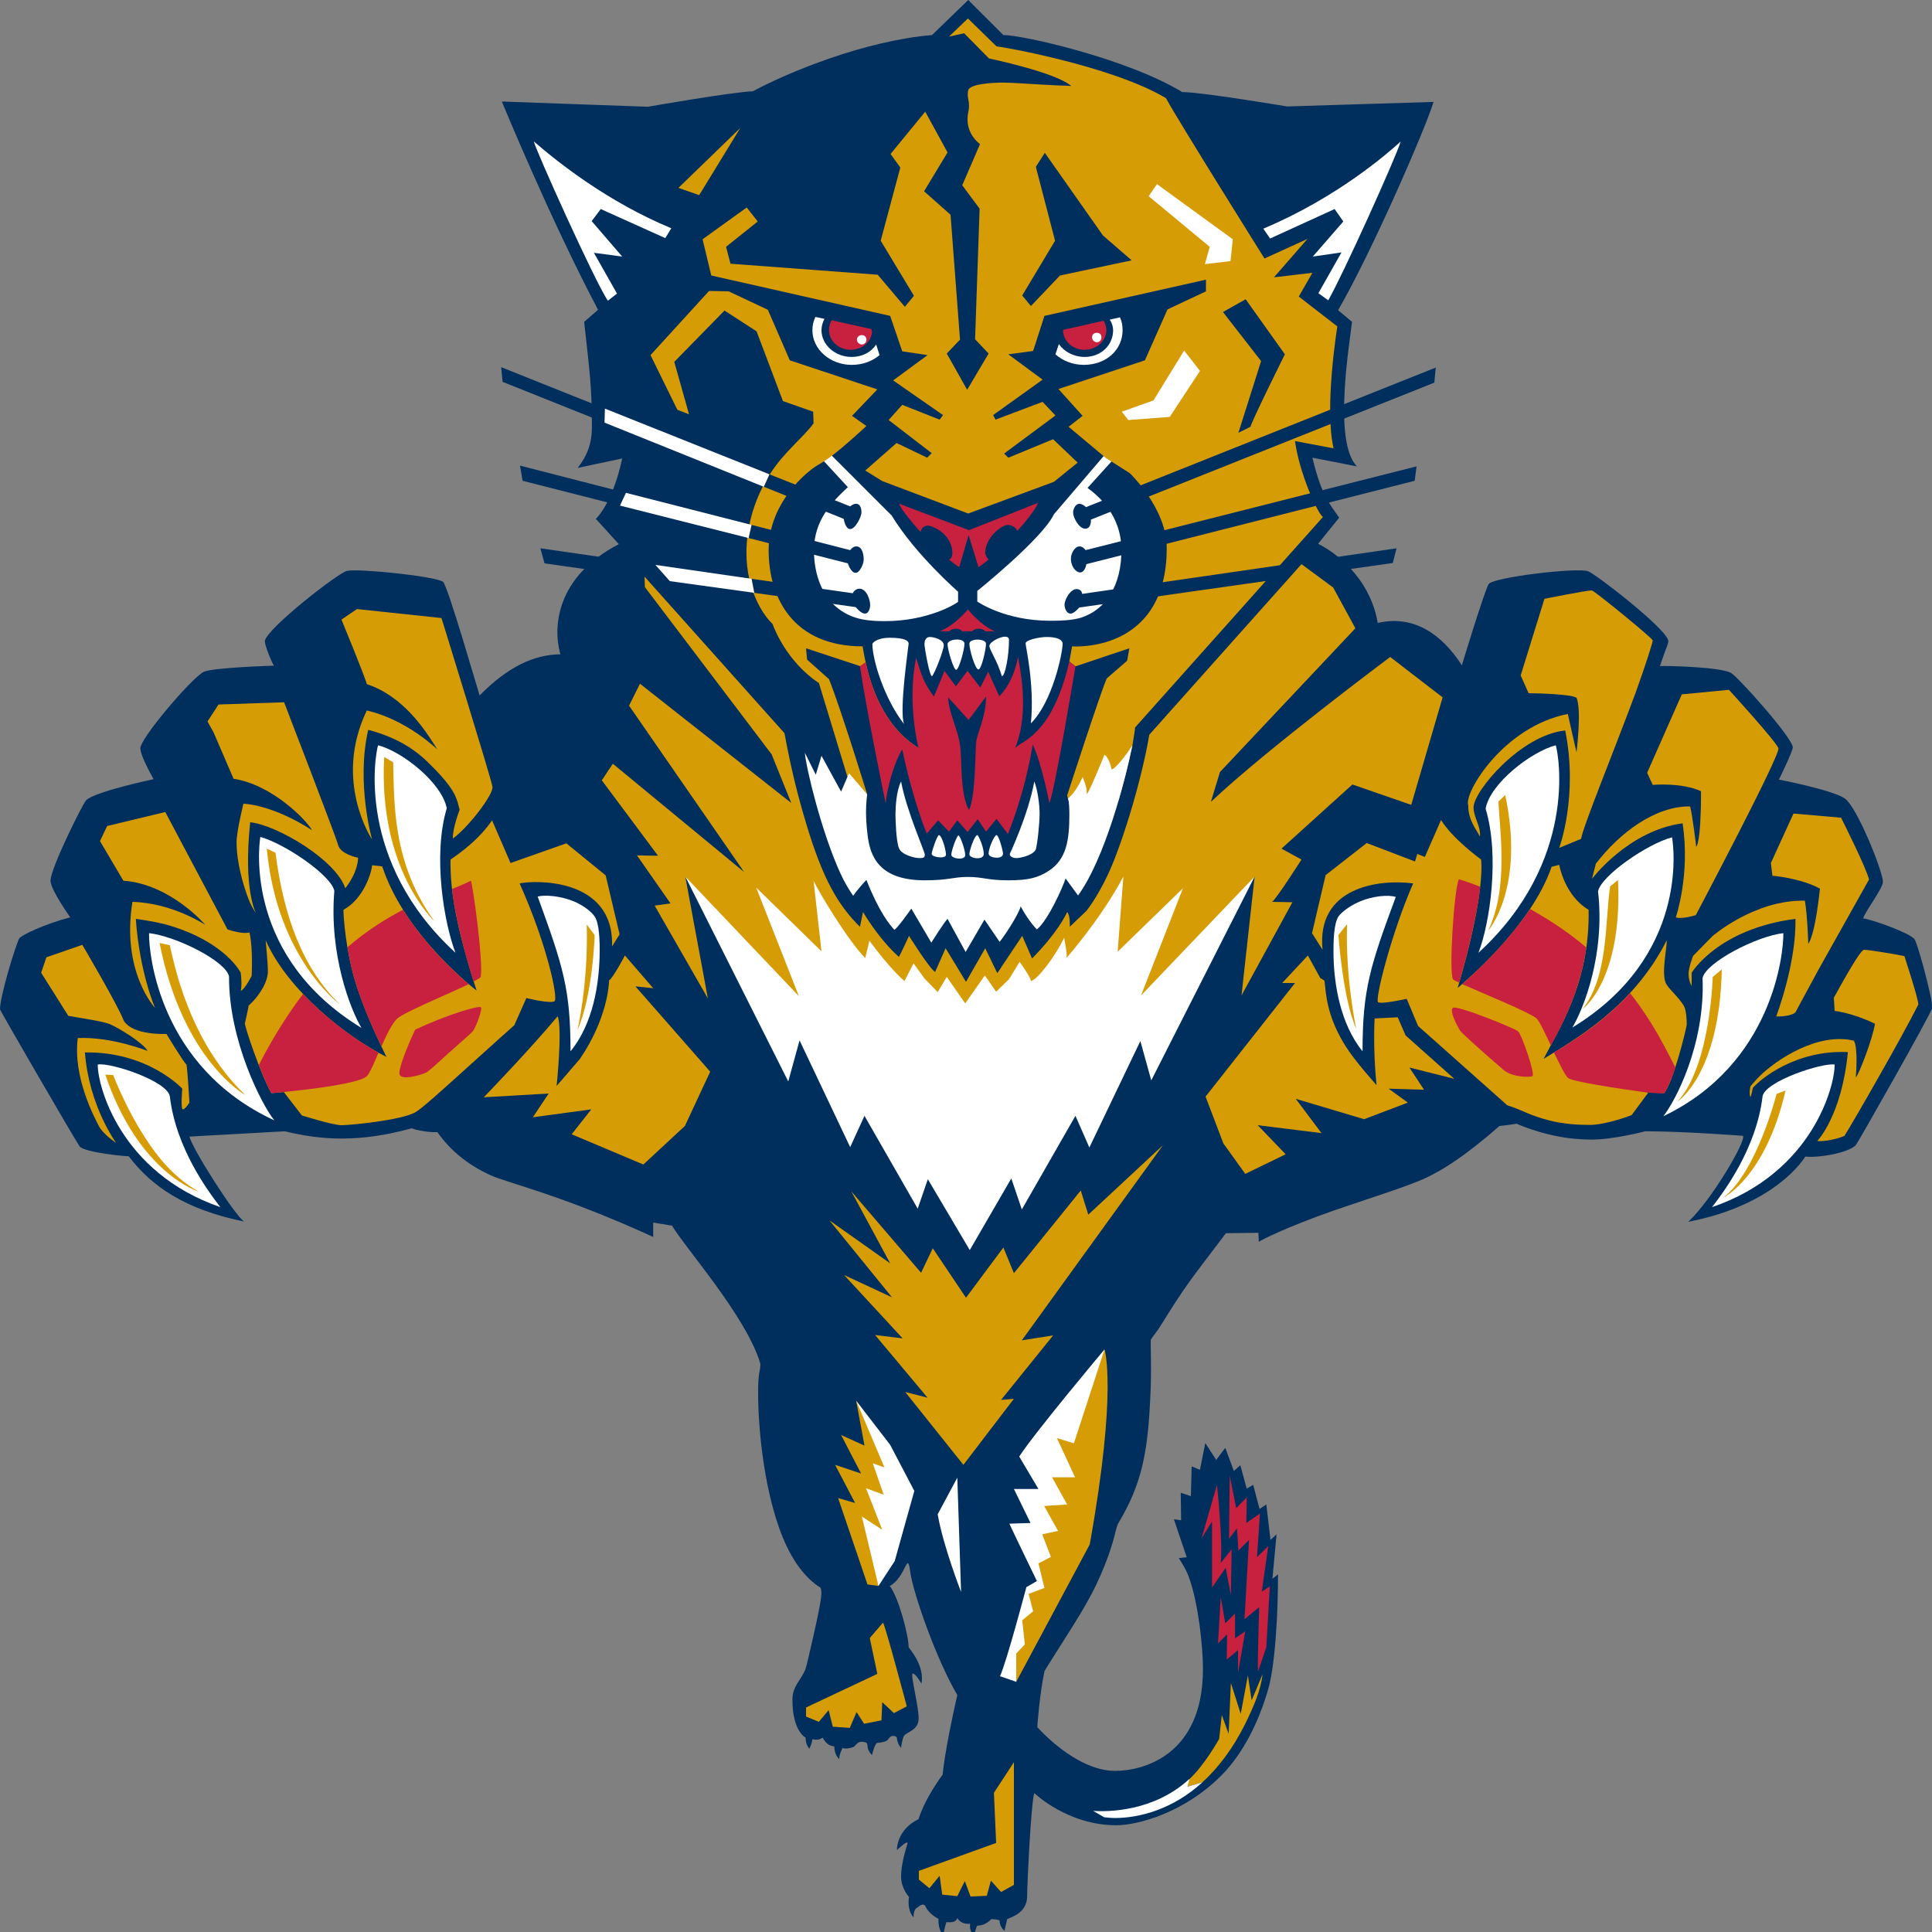 <?xml version="1.0" encoding="UTF-8"?>
<svg xmlns="http://www.w3.org/2000/svg" xmlns:xlink="http://www.w3.org/1999/xlink" width="20pt" height="20pt" viewBox="0 0 20 20" version="1.1">
<rect x="0" y="0" width="20" height="20" fill="#808080" stroke="none"/>
<g id="surface1">
<path style=" stroke:none;fill-rule:nonzero;fill:rgb(0%,18.431%,36.471%);fill-opacity:1;" d="M 5.195 1.051 L 6.707 1.105 C 6.707 1.105 7.574 0.953 7.793 0.945 C 8.172 0.742 8.953 0.422 9.648 0.363 L 10.023 0 L 10.387 0.363 C 10.566 0.359 11.66 0.602 12.238 0.953 C 12.438 0.953 13.324 1.102 13.324 1.102 L 14.84 1.055 C 14.758 1.328 14.199 2.613 13.852 3.211 L 13.996 3.332 C 13.977 3.523 13.793 4.57 14.047 4.828 L 13.586 4.738 C 13.68 5.133 13.77 5.223 13.863 5.359 L 13.645 5.629 C 13.922 5.77 14.199 6.062 14.262 6.449 C 14.629 6.363 14.922 6.559 15.133 6.887 C 15.133 6.887 15.367 6.117 15.41 6.047 C 15.449 5.977 16.328 5.871 16.441 5.914 C 16.523 5.945 17.27 6.523 17.27 6.637 C 17.27 6.664 17.25 6.707 17.234 6.75 C 17.207 6.824 17.184 6.895 17.184 6.895 C 17.285 6.891 17.805 6.906 17.918 6.965 C 17.977 6.992 18.559 7.637 18.559 7.738 C 18.559 7.773 18.422 8.062 18.414 8.07 C 18.414 8.07 18.965 8.176 19.098 8.266 C 19.227 8.359 19.492 9.023 19.492 9.129 C 19.492 9.199 19.289 9.461 19.289 9.508 C 19.355 9.512 19.75 9.648 19.816 9.719 C 19.844 9.746 19.953 10.148 19.992 10.344 C 20 10.387 20 10.422 20 10.438 C 20 10.477 19.227 11.84 19.211 11.855 C 19.133 11.934 18.832 11.988 18.688 11.973 C 18.688 11.973 18.402 12.469 17.477 12.648 C 17.723 12.418 18.082 11.801 18.043 11.758 C 18.043 11.758 17.441 11.711 17.031 11.711 C 17.031 11.711 16.707 11.797 16.473 11.797 C 16.238 11.797 15.98 11.75 15.699 11.633 C 15.695 11.633 15.609 11.648 15.523 11.656 C 15.152 11.98 14.93 12.113 14.766 12.191 C 14.578 12.281 14.133 12.418 13.797 12.535 C 13.309 12.707 13.066 12.832 13.031 12.855 L 13.027 12.762 L 12.691 12.766 C 12.285 13.301 12.281 13.297 12.008 13.734 C 11.977 13.785 11.938 13.828 11.914 13.867 C 11.906 13.902 11.926 14.164 11.906 14.504 C 11.879 15.047 11.816 15.371 11.574 15.773 C 11.555 15.809 11.543 15.895 11.504 16.012 C 11.469 16.129 11.41 16.277 11.34 16.422 C 11.242 16.621 11.121 16.809 11.02 16.969 C 10.914 17.137 10.828 17.27 10.812 17.301 C 10.758 17.562 10.738 17.879 10.738 17.879 C 10.738 17.879 11.133 18.332 11.543 18.332 C 11.824 18.332 12.453 18.18 12.453 17.277 C 12.453 17.035 12.402 16.598 12.316 16.352 C 12.289 16.266 12.246 16.199 12.203 16.129 L 12.285 16.121 L 12.152 15.727 L 12.227 15.738 L 12.223 15.453 L 12.328 15.488 L 12.336 15.18 L 12.422 15.215 L 12.477 14.938 L 12.59 15.113 L 12.684 14.988 L 12.773 15.227 L 12.84 15.168 L 12.906 15.41 L 12.973 15.371 L 13.039 15.621 L 13.109 15.574 L 13.152 15.941 L 13.215 15.883 L 13.172 16.344 L 13.23 16.297 C 13.23 16.684 13.203 17.254 13.121 17.512 C 13.02 17.848 12.863 18.156 12.648 18.375 C 12.262 18.766 11.777 18.895 11.555 18.895 C 11.051 18.895 10.707 18.562 10.707 18.562 C 10.676 18.637 10.633 19.488 10.633 19.629 C 10.633 19.801 10.473 19.844 10.426 19.867 L 10.398 19.988 C 10.398 19.988 10.348 19.949 10.348 19.883 C 10.336 19.867 10.262 19.867 10.262 19.867 C 10.227 19.902 10.18 19.934 10.117 19.934 C 10.098 19.961 10.086 20.039 10.086 20.039 C 10.086 20.039 10.031 20 10.043 19.914 C 10.016 19.918 9.945 19.918 9.91 19.855 C 9.891 19.91 9.832 19.898 9.797 19.898 C 9.781 19.941 9.766 20.027 9.766 20.027 C 9.766 20.027 9.711 19.996 9.715 19.863 C 9.684 19.852 9.605 19.793 9.582 19.738 C 9.57 19.707 9.535 19.711 9.504 19.742 C 9.496 19.75 9.457 19.75 9.457 19.848 C 9.41 19.801 9.398 19.711 9.41 19.637 C 9.41 19.637 9.328 19.551 9.328 19.426 C 9.328 19.301 9.371 19.164 9.395 19.082 C 9.398 19.043 9.285 19.152 9.285 19.152 C 9.285 19.152 9.277 18.945 9.508 18.832 C 9.559 18.672 9.664 18.5 9.758 18.371 C 9.781 18.133 9.871 17.715 9.91 17.547 C 9.695 17.184 9.449 16.484 9.422 16.266 C 9.391 16.043 9.379 16.328 9.211 16.418 C 9.301 16.535 9.406 16.926 9.406 17.051 C 9.418 17.074 9.574 17.242 9.539 17.43 C 9.539 17.43 9.48 17.324 9.449 17.324 C 9.418 17.324 9.523 17.703 9.508 17.812 C 9.492 17.918 9.383 17.93 9.359 17.969 C 9.336 18.008 9.328 18.094 9.328 18.094 C 9.328 18.094 9.293 18.062 9.285 17.996 C 9.285 17.973 9.25 17.965 9.23 17.973 C 9.203 17.98 9.203 18.008 9.172 18.023 C 9.137 18.039 9.078 18.043 9.078 18.043 C 9.051 18.062 9.027 18.168 9.027 18.168 C 8.938 18.082 9.027 18.031 8.914 18.031 C 8.871 18.031 8.852 18.082 8.832 18.086 C 8.812 18.094 8.746 18.109 8.723 18.094 C 8.684 18.168 8.688 18.211 8.688 18.211 C 8.633 18.16 8.637 18.078 8.637 18.078 C 8.637 18.078 8.598 18.078 8.566 18.051 C 8.535 18.027 8.516 17.988 8.516 17.988 C 8.516 17.988 8.488 18.008 8.465 18.008 C 8.441 18.012 8.41 18.004 8.41 18.004 C 8.406 18.047 8.379 18.102 8.379 18.102 C 8.336 18.059 8.34 17.988 8.34 17.988 C 8.34 17.988 8.203 17.926 8.203 17.594 C 8.203 17.457 8.289 17.395 8.336 17.285 C 8.355 17.23 8.383 17.094 8.426 16.91 C 8.512 16.527 8.512 16.473 8.492 16.434 C 8.492 16.434 8.336 16.352 8.195 16.105 C 7.938 15.656 7.848 14.879 7.848 14.418 C 7.848 14.184 7.871 14.211 7.871 14.117 C 7.73 13.633 7.086 12.91 6.957 12.688 C 6.91 12.68 6.762 12.656 6.762 12.656 L 6.762 12.805 C 5.797 12.363 5.262 12.25 5.074 12.164 C 4.836 12.055 4.66 11.906 4.527 11.719 C 4.477 11.727 4.309 11.703 4.262 11.68 C 3.711 11.832 3.32 11.801 2.949 11.711 L 1.961 11.766 C 1.992 11.895 2.43 12.582 2.527 12.645 C 1.91 12.52 1.566 12.277 1.332 11.969 C 1.309 11.973 0.871 11.93 0.824 11.867 C 0.77 11.789 0 10.461 0 10.449 C 0 10.309 0.164 9.777 0.199 9.715 C 0.219 9.68 0.473 9.562 0.727 9.496 C 0.727 9.496 0.523 9.211 0.523 9.117 C 0.523 8.988 0.859 8.316 0.891 8.285 C 0.977 8.195 1.59 8.066 1.59 8.066 C 1.59 8.066 1.453 7.828 1.453 7.746 C 1.453 7.641 1.977 7.027 2.105 6.957 C 2.188 6.91 2.836 6.891 2.836 6.891 C 2.816 6.867 2.734 6.664 2.742 6.633 C 2.77 6.5 3.496 5.934 3.59 5.91 C 3.711 5.883 4.508 5.965 4.586 6.023 C 4.633 6.055 4.945 7.141 4.965 7.199 C 5.258 6.902 5.527 6.777 5.801 6.773 C 5.723 6.5 5.75 5.973 6.406 5.633 L 6.168 5.371 C 6.168 5.371 6.34 5.219 6.441 4.746 L 5.98 4.844 C 6.16 4.613 6.125 4.441 6.125 4.234 C 6.121 3.941 6.082 3.656 6.047 3.332 L 6.191 3.207 C 5.699 2.277 5.195 1.051 5.195 1.051 "/>
<path style=" stroke:none;fill-rule:nonzero;fill:rgb(100%,100%,100%);fill-opacity:1;" d="M 9.23 5.336 L 8.562 4.668 L 8.492 4.734 L 8.777 5.043 C 8.605 5.203 8.426 5.391 8.426 5.699 C 8.426 5.902 8.488 6.246 8.816 6.379 C 8.91 6.418 9.023 6.43 9.16 6.43 C 9.602 6.43 9.891 6.254 9.918 6.23 L 9.918 6.125 C 9.918 6.125 9.477 5.742 9.23 5.336 "/>
<path style=" stroke:none;fill-rule:nonzero;fill:rgb(100%,100%,100%);fill-opacity:1;" d="M 11.258 5.051 L 11.555 4.723 L 11.484 4.652 L 10.91 5.324 C 10.789 5.578 10.117 6.117 10.117 6.117 L 10.117 6.227 C 10.117 6.227 10.398 6.426 10.871 6.426 C 10.988 6.426 11.094 6.422 11.188 6.395 C 11.457 6.309 11.609 6.051 11.609 5.695 C 11.609 5.324 11.359 5.125 11.258 5.051 "/>
<path style=" stroke:none;fill-rule:nonzero;fill:rgb(83.922%,61.176%,1.961%);fill-opacity:1;" d="M 12.945 4.418 L 12.82 4.48 L 13.055 3.738 L 12.66 3.23 L 12.895 3.098 L 13.301 3.668 C 13.301 3.668 12.957 4.359 12.945 4.418 M 10.973 2.852 L 10.672 3.168 L 10.582 3.059 L 10.922 2.492 L 10.723 1.727 L 10.816 1.582 L 11.418 2.438 L 11.715 2.695 Z M 13.844 3.379 L 13.445 3.07 L 13.586 2.824 L 13.188 2.871 L 13.535 2.473 L 13.09 2.676 C 13.09 2.676 12.184 1.23 12.07 1.016 C 11.508 0.68 10.352 0.48 10.316 0.48 L 10.02 0.191 L 9.824 0.379 L 9.98 0.344 L 10.238 0.605 C 10.238 0.605 10.934 0.75 11.09 0.891 C 11.066 0.887 11.004 0.887 10.922 0.883 C 10.742 0.875 10.48 0.855 10.391 0.855 C 10.258 0.855 10.039 0.871 10.023 0.934 C 10.008 0.996 10.031 1.031 10.031 1.094 C 10.031 1.16 10.016 1.156 10.016 1.238 C 10.016 1.348 10.074 1.438 10.145 1.492 L 9.961 1.918 L 10.141 2.16 L 10.094 3.512 L 10.234 3.66 L 10.012 4.035 L 9.801 3.66 L 9.938 3.516 L 9.84 2.223 L 9.566 1.98 L 9.809 1.578 L 9.578 1.156 L 9.219 1.594 L 9.32 1.734 L 9.117 2.492 L 9.461 3.062 L 9.367 3.176 L 9.086 2.844 L 7.562 2.73 L 7.516 2.555 L 7.844 2.293 L 7.73 2.148 L 7.273 2.477 L 7.363 2.852 L 9.215 3.27 L 9.34 3.637 L 9.602 3.676 L 9.246 3.938 L 9.762 4.297 L 9.727 4.344 L 9.34 4.191 L 9.199 4.348 L 9.645 4.691 L 9.598 4.738 L 9.281 4.586 L 8.957 4.871 L 9.133 4.98 L 10.023 5.316 L 10.91 4.988 L 11.156 4.789 L 10.902 4.547 L 10.438 4.738 L 10.395 4.695 L 10.926 4.301 L 10.793 4.16 L 10.305 4.344 L 10.281 4.297 L 10.793 3.93 L 10.438 3.668 L 10.695 3.633 L 10.812 3.27 L 12.484 2.895 L 12.484 3.016 L 12.086 3.203 L 11.852 3.73 L 10.957 4.027 L 11.207 4.305 L 11.062 4.418 L 11.449 4.742 L 11.695 4.898 C 11.695 4.898 12.078 5.262 12.078 5.672 C 12.078 6.77 11.098 6.691 11.098 6.691 L 11.07 6.848 L 11.133 6.898 L 11.691 6.711 L 11.668 6.84 L 11.457 7.023 C 11.391 7.172 11.047 8.234 11.047 8.234 L 11.055 8.266 L 11.578 8.289 C 11.645 8.066 11.691 7.855 11.723 7.715 C 11.738 7.621 11.75 7.555 11.75 7.531 L 13.695 5.352 C 13.637 5.312 13.449 4.891 13.406 4.566 L 13.805 4.641 C 13.707 4.219 13.844 3.379 13.844 3.379 "/>
<path style=" stroke:none;fill-rule:nonzero;fill:rgb(83.922%,61.176%,1.961%);fill-opacity:1;" d="M 7.133 4.289 L 7.012 4.242 L 6.734 3.676 L 7.34 3.012 L 7.543 3.016 L 7.949 3.207 L 8.176 3.73 L 9.082 4.031 L 8.82 4.305 L 8.969 4.41 C 8.871 4.5 8.738 4.621 8.621 4.711 C 8.52 4.789 8.484 4.801 8.438 4.832 C 8.273 4.945 7.957 5.258 7.957 5.695 C 7.957 6.199 8.219 6.691 8.93 6.691 C 8.934 6.707 8.941 6.77 8.961 6.855 C 9.012 7.094 9.145 7.52 9.508 7.742 C 9.195 7.734 8.902 6.895 8.902 6.895 L 8.344 6.711 L 8.355 6.828 L 8.582 7.031 C 8.707 7.344 8.977 8.223 8.977 8.223 L 8.773 8.043 L 8.477 7.07 C 8.477 7.07 8.16 6.883 7.996 6.457 C 7.898 6.367 7.727 6.105 7.727 5.723 C 7.727 5.426 7.824 5.133 7.977 4.898 C 8.117 4.68 8.309 4.535 8.422 4.383 L 8.418 4.262 L 8.105 4.152 L 7.832 3.43 L 7.5 3.215 L 6.98 3.746 Z M 7.133 4.289 "/>
<path style=" stroke:none;fill-rule:nonzero;fill:rgb(83.922%,61.176%,1.961%);fill-opacity:1;" d="M 7.023 1.945 L 7.238 2.02 L 7.664 1.324 Z M 7.023 1.945 "/>
<path style=" stroke:none;fill-rule:nonzero;fill:rgb(100%,100%,100%);fill-opacity:1;" d="M 11.723 7.715 C 11.648 8.082 11.438 8.887 11.16 9.27 L 11.031 9.094 C 11 9.188 10.852 9.523 10.734 9.621 C 10.734 9.621 10.652 9.543 10.566 9.383 C 10.543 9.469 10.402 9.684 10.348 9.75 L 10.191 9.52 L 9.996 9.855 L 9.809 9.512 C 9.773 9.547 9.641 9.758 9.641 9.758 L 9.434 9.406 C 9.434 9.406 9.289 9.613 9.258 9.625 C 9.211 9.574 9.102 9.445 8.969 9.109 C 8.879 9.203 8.832 9.273 8.832 9.273 C 8.789 9.211 8.742 9.133 8.699 9.039 C 8.504 8.613 8.344 7.949 8.332 7.793 L 8.445 8.02 L 8.504 7.824 L 8.707 8.195 L 8.789 8.004 L 8.977 8.223 C 8.977 8.223 8.965 8.309 8.965 8.406 C 8.965 8.461 8.969 8.547 8.98 8.633 C 9.004 8.867 9.102 9.113 9.574 9.113 C 9.824 9.113 9.863 9.078 10.02 9.078 C 10.176 9.078 10.223 9.113 10.438 9.113 C 10.648 9.113 10.746 9.086 10.855 9.016 C 11.043 8.895 11.07 8.691 11.07 8.43 C 11.07 8.293 11.055 8.266 11.055 8.266 C 11.148 8.191 11.207 8.043 11.207 8.043 C 11.207 8.043 11.258 8.152 11.25 8.223 C 11.277 8.199 11.434 7.812 11.434 7.812 C 11.484 7.848 11.508 7.965 11.508 7.965 C 11.539 7.965 11.645 7.836 11.723 7.715 "/>
<path style=" stroke:none;fill-rule:nonzero;fill:rgb(100%,100%,100%);fill-opacity:1;" d="M 11.68 4.348 L 12.109 4.316 L 12.422 3.84 L 12.258 3.629 L 11.941 4.145 L 11.613 4.262 Z M 11.68 4.348 "/>
<path style=" stroke:none;fill-rule:nonzero;fill:rgb(100%,100%,100%);fill-opacity:1;" d="M 11.891 2.031 L 11.977 1.906 L 12.762 2.477 L 12.738 2.703 L 12.473 2.734 L 12.523 2.555 Z M 11.891 2.031 "/>
<path style=" stroke:none;fill-rule:nonzero;fill:rgb(100%,100%,100%);fill-opacity:1;" d="M 6.293 3.113 L 6.387 3.039 L 6.148 2.617 L 6.441 2.656 L 6.125 2.289 L 6.219 2.164 L 6.887 2.465 L 6.949 2.363 C 6.293 2.09 5.785 1.688 5.527 1.465 C 5.527 1.512 6.16 2.922 6.293 3.113 "/>
<path style=" stroke:none;fill-rule:nonzero;fill:rgb(100%,100%,100%);fill-opacity:1;" d="M 13.078 2.367 L 13.148 2.469 L 13.816 2.164 L 13.906 2.293 L 13.59 2.656 L 13.887 2.613 L 13.648 3.035 L 13.75 3.109 C 13.906 2.836 14.449 1.633 14.5 1.465 C 14.367 1.586 13.84 2.047 13.078 2.367 "/>
<path style=" stroke:none;fill-rule:nonzero;fill:rgb(100%,100%,100%);fill-opacity:1;" d="M 9.031 6.668 C 9.031 6.652 9.086 6.602 9.207 6.602 C 9.387 6.602 9.406 6.641 9.406 6.664 C 9.406 6.688 9.305 7.359 9.359 7.496 C 9.152 7.23 9.031 6.828 9.031 6.668 "/>
<path style=" stroke:none;fill-rule:nonzero;fill:rgb(100%,100%,100%);fill-opacity:1;" d="M 10.672 7.488 C 10.895 7.266 11 6.762 11 6.664 C 11 6.617 10.93 6.594 10.836 6.594 C 10.758 6.594 10.617 6.625 10.617 6.66 C 10.617 6.695 10.711 7.086 10.672 7.488 "/>
<path style=" stroke:none;fill-rule:nonzero;fill:rgb(100%,100%,100%);fill-opacity:1;" d="M 10.371 7 C 10.406 7 10.445 6.785 10.445 6.625 C 10.445 6.539 10.242 6.637 10.242 6.684 C 10.242 6.73 10.324 6.836 10.371 7 "/>
<path style=" stroke:none;fill-rule:nonzero;fill:rgb(100%,100%,100%);fill-opacity:1;" d="M 10.129 6.93 C 10.16 6.93 10.207 6.723 10.207 6.664 C 10.207 6.609 10.035 6.605 10.035 6.664 C 10.035 6.723 10.094 6.93 10.129 6.93 "/>
<path style=" stroke:none;fill-rule:nonzero;fill:rgb(100%,100%,100%);fill-opacity:1;" d="M 9.898 6.934 C 9.926 6.934 9.984 6.727 9.984 6.664 C 9.984 6.598 9.809 6.613 9.809 6.668 C 9.809 6.723 9.871 6.934 9.898 6.934 "/>
<path style=" stroke:none;fill-rule:nonzero;fill:rgb(100%,100%,100%);fill-opacity:1;" d="M 9.648 7 C 9.68 6.965 9.77 6.727 9.77 6.68 C 9.77 6.621 9.668 6.594 9.625 6.594 C 9.582 6.594 9.57 6.637 9.57 6.668 C 9.57 6.699 9.621 7 9.648 7 "/>
<path style=" stroke:none;fill-rule:nonzero;fill:rgb(100%,100%,100%);fill-opacity:1;" d="M 9.52 8.883 C 9.555 8.883 9.574 8.879 9.574 8.848 C 9.574 8.816 9.383 8.391 9.328 8.09 C 9.277 8.188 9.27 8.367 9.27 8.43 C 9.27 8.492 9.277 8.707 9.305 8.777 C 9.328 8.848 9.465 8.883 9.52 8.883 "/>
<path style=" stroke:none;fill-rule:nonzero;fill:rgb(100%,100%,100%);fill-opacity:1;" d="M 10.453 8.84 C 10.453 8.875 10.5 8.883 10.523 8.883 C 10.547 8.883 10.676 8.863 10.719 8.801 C 10.738 8.762 10.762 8.52 10.762 8.422 C 10.762 8.32 10.738 8.164 10.707 8.09 C 10.645 8.434 10.453 8.84 10.453 8.84 "/>
<path style=" stroke:none;fill-rule:nonzero;fill:rgb(100%,100%,100%);fill-opacity:1;" d="M 10.316 8.645 C 10.293 8.645 10.234 8.781 10.234 8.836 C 10.234 8.867 10.285 8.879 10.32 8.879 C 10.359 8.879 10.383 8.863 10.383 8.836 C 10.383 8.809 10.34 8.645 10.316 8.645 "/>
<path style=" stroke:none;fill-rule:nonzero;fill:rgb(100%,100%,100%);fill-opacity:1;" d="M 10.117 8.645 C 10.09 8.645 10.035 8.801 10.035 8.844 C 10.035 8.887 10.184 8.91 10.184 8.84 C 10.184 8.77 10.129 8.645 10.117 8.645 "/>
<path style=" stroke:none;fill-rule:nonzero;fill:rgb(100%,100%,100%);fill-opacity:1;" d="M 9.922 8.648 C 9.906 8.648 9.848 8.805 9.848 8.848 C 9.848 8.891 9.992 8.91 9.992 8.852 C 9.992 8.797 9.938 8.648 9.922 8.648 "/>
<path style=" stroke:none;fill-rule:nonzero;fill:rgb(100%,100%,100%);fill-opacity:1;" d="M 9.719 8.645 C 9.703 8.645 9.645 8.809 9.645 8.84 C 9.645 8.875 9.793 8.895 9.793 8.848 C 9.793 8.801 9.75 8.645 9.719 8.645 "/>
<path style=" stroke:none;fill-rule:nonzero;fill:rgb(78.431%,12.941%,24.706%);fill-opacity:1;" d="M 10.031 5.488 L 9.309 5.215 C 9.309 5.242 9.406 5.371 9.531 5.508 C 9.539 5.445 9.598 5.441 9.598 5.441 C 9.668 5.441 9.859 5.539 9.859 5.727 C 9.859 5.742 9.855 5.781 9.824 5.793 C 9.863 5.824 9.898 5.852 9.93 5.871 L 10.027 5.539 L 10.129 5.871 C 10.16 5.852 10.195 5.824 10.234 5.793 C 10.215 5.773 10.199 5.746 10.199 5.719 C 10.199 5.574 10.359 5.434 10.438 5.434 C 10.438 5.434 10.508 5.438 10.531 5.496 C 10.652 5.363 10.742 5.238 10.742 5.207 Z M 10.031 5.488 "/>
<path style=" stroke:none;fill-rule:nonzero;fill:rgb(78.431%,12.941%,24.706%);fill-opacity:1;" d="M 10.105 7.684 C 10.094 7.781 10.102 8.234 10.031 8.387 C 9.934 8.211 9.961 7.859 9.938 7.711 C 9.918 7.559 9.816 7.363 9.816 7.219 L 10.027 7.453 L 10.207 7.211 C 10.207 7.422 10.117 7.582 10.105 7.684 M 11.07 6.848 C 10.887 7.629 10.57 7.664 10.508 7.746 C 10.668 7.355 10.547 6.879 10.539 6.797 C 10.488 7.082 10.344 7.207 10.344 7.207 L 10.23 6.953 L 10.148 7.117 L 10.016 6.945 L 9.895 7.105 L 9.777 6.945 L 9.668 7.211 C 9.562 7.07 9.535 6.98 9.484 6.809 C 9.387 7.277 9.508 7.742 9.508 7.742 C 9.145 7.52 9.012 7.094 8.961 6.855 L 8.902 6.895 C 8.965 7.332 9.168 8.316 9.168 8.316 C 9.184 8.16 9.25 7.906 9.34 7.758 C 9.457 8.312 9.594 8.629 9.594 8.629 L 9.711 8.492 L 9.824 8.609 L 9.91 8.492 L 10.016 8.613 L 10.121 8.48 L 10.207 8.609 L 10.316 8.477 L 10.434 8.633 C 10.434 8.633 10.605 8.23 10.691 7.707 C 10.789 7.918 10.863 8.316 10.863 8.316 C 10.926 8.152 11.133 6.898 11.133 6.898 Z M 11.07 6.848 "/>
<path style=" stroke:none;fill-rule:nonzero;fill:rgb(78.431%,12.941%,24.706%);fill-opacity:1;" d="M 10.02 6.309 C 10.02 6.309 9.879 6.48 9.727 6.535 L 9.828 6.535 C 9.84 6.52 9.863 6.508 9.895 6.508 C 9.926 6.508 9.949 6.52 9.961 6.535 L 10.062 6.535 C 10.074 6.52 10.102 6.508 10.133 6.508 C 10.16 6.508 10.188 6.52 10.199 6.535 L 10.297 6.535 C 10.141 6.465 10.02 6.309 10.02 6.309 "/>
<path style=" stroke:none;fill-rule:nonzero;fill:rgb(100%,100%,100%);fill-opacity:1;" d="M 11.488 3.309 C 11.512 3.344 11.523 3.383 11.523 3.418 C 11.523 3.57 11.402 3.695 11.227 3.695 C 11.117 3.695 11.016 3.641 10.961 3.562 L 10.926 3.668 C 11 3.734 11.105 3.777 11.219 3.777 C 11.457 3.777 11.621 3.617 11.621 3.418 C 11.621 3.371 11.613 3.324 11.594 3.285 Z M 11.488 3.309 "/>
<path style=" stroke:none;fill-rule:nonzero;fill:rgb(78.431%,12.941%,24.706%);fill-opacity:1;" d="M 11.008 3.414 L 11.004 3.422 C 11.008 3.531 11.105 3.621 11.227 3.621 C 11.352 3.621 11.453 3.527 11.453 3.418 C 11.453 3.383 11.441 3.352 11.426 3.32 Z M 11.008 3.414 "/>
<path style=" stroke:none;fill-rule:nonzero;fill:rgb(100%,100%,100%);fill-opacity:1;" d="M 11.402 3.492 C 11.402 3.52 11.383 3.543 11.355 3.543 C 11.328 3.543 11.305 3.52 11.305 3.492 C 11.305 3.461 11.328 3.445 11.355 3.445 C 11.383 3.445 11.402 3.461 11.402 3.492 "/>
<path style=" stroke:none;fill-rule:nonzero;fill:rgb(100%,100%,100%);fill-opacity:1;" d="M 9.07 3.566 C 9.02 3.645 8.926 3.695 8.816 3.695 C 8.645 3.695 8.504 3.57 8.504 3.418 C 8.504 3.375 8.516 3.336 8.535 3.301 L 8.441 3.281 C 8.422 3.32 8.41 3.367 8.41 3.418 C 8.41 3.617 8.594 3.777 8.816 3.777 C 8.934 3.777 9.031 3.738 9.105 3.676 Z M 9.07 3.566 "/>
<path style=" stroke:none;fill-rule:nonzero;fill:rgb(78.431%,12.941%,24.706%);fill-opacity:1;" d="M 9.02 3.406 L 8.609 3.316 C 8.59 3.348 8.582 3.379 8.582 3.418 C 8.582 3.527 8.68 3.621 8.805 3.621 C 8.922 3.621 9.02 3.539 9.027 3.434 Z M 9.02 3.406 "/>
<path style=" stroke:none;fill-rule:nonzero;fill:rgb(100%,100%,100%);fill-opacity:1;" d="M 8.922 3.469 C 8.895 3.469 8.871 3.488 8.871 3.516 C 8.871 3.543 8.895 3.566 8.922 3.566 C 8.949 3.566 8.969 3.543 8.969 3.516 C 8.969 3.488 8.949 3.469 8.922 3.469 "/>
<path style=" stroke:none;fill-rule:nonzero;fill:rgb(0%,18.431%,36.471%);fill-opacity:1;" d="M 14.457 5.676 L 14.418 5.828 L 11.172 6.289 C 11.172 6.289 11.121 6.352 11.082 6.352 C 11.043 6.352 11.02 6.301 11.02 6.258 C 11.02 6.211 11.078 6.098 11.145 6.098 C 11.199 6.098 11.203 6.148 11.203 6.148 Z M 14.457 5.676 "/>
<path style=" stroke:none;fill-rule:nonzero;fill:rgb(0%,18.431%,36.471%);fill-opacity:1;" d="M 11.18 5.926 C 11.145 5.926 11.086 5.875 11.086 5.781 C 11.086 5.73 11.125 5.656 11.176 5.656 C 11.211 5.656 11.238 5.695 11.238 5.695 L 14.664 4.828 L 14.645 4.977 L 11.246 5.84 C 11.246 5.84 11.234 5.926 11.18 5.926 "/>
<path style=" stroke:none;fill-rule:nonzero;fill:rgb(0%,18.431%,36.471%);fill-opacity:1;" d="M 11.234 5.473 C 11.168 5.473 11.109 5.355 11.109 5.309 C 11.109 5.258 11.141 5.215 11.172 5.215 C 11.207 5.215 11.242 5.25 11.242 5.25 L 14.863 3.805 L 14.848 3.961 L 11.293 5.379 C 11.293 5.379 11.301 5.473 11.234 5.473 "/>
<path style=" stroke:none;fill-rule:nonzero;fill:rgb(0%,18.431%,36.471%);fill-opacity:1;" d="M 6.785 5.848 L 5.594 5.676 L 5.637 5.832 L 6.934 6.016 Z M 6.785 5.848 "/>
<path style=" stroke:none;fill-rule:nonzero;fill:rgb(100%,100%,100%);fill-opacity:1;" d="M 6.934 6.016 L 7.809 6.137 L 7.781 5.992 L 6.785 5.848 Z M 6.934 6.016 "/>
<path style=" stroke:none;fill-rule:nonzero;fill:rgb(0%,18.431%,36.471%);fill-opacity:1;" d="M 8.898 6.094 C 8.848 6.094 8.828 6.141 8.828 6.141 L 7.781 5.992 L 7.809 6.137 L 8.859 6.285 C 8.859 6.285 8.91 6.352 8.953 6.352 C 8.996 6.352 9.008 6.289 9.008 6.262 C 9.008 6.207 8.969 6.094 8.898 6.094 "/>
<path style=" stroke:none;fill-rule:nonzero;fill:rgb(0%,18.431%,36.471%);fill-opacity:1;" d="M 6.48 5.102 L 5.383 4.82 L 5.41 4.977 L 6.418 5.234 Z M 6.48 5.102 "/>
<path style=" stroke:none;fill-rule:nonzero;fill:rgb(100%,100%,100%);fill-opacity:1;" d="M 6.418 5.234 L 7.75 5.57 L 7.781 5.434 L 6.48 5.102 Z M 6.418 5.234 "/>
<path style=" stroke:none;fill-rule:nonzero;fill:rgb(0%,18.431%,36.471%);fill-opacity:1;" d="M 8.863 5.656 C 8.828 5.656 8.801 5.695 8.801 5.695 L 7.781 5.434 L 7.75 5.57 L 8.777 5.832 C 8.777 5.832 8.809 5.934 8.859 5.93 C 8.898 5.93 8.941 5.84 8.941 5.793 C 8.941 5.758 8.934 5.656 8.863 5.656 "/>
<path style=" stroke:none;fill-rule:nonzero;fill:rgb(0%,18.431%,36.471%);fill-opacity:1;" d="M 8.859 5.215 C 8.832 5.215 8.801 5.242 8.801 5.242 L 7.965 4.91 L 7.906 5.039 L 8.734 5.371 C 8.734 5.371 8.75 5.477 8.801 5.477 C 8.855 5.477 8.918 5.348 8.918 5.305 C 8.918 5.281 8.914 5.215 8.859 5.215 "/>
<path style=" stroke:none;fill-rule:nonzero;fill:rgb(0%,18.431%,36.471%);fill-opacity:1;" d="M 6.262 4.23 L 5.188 3.801 L 5.203 3.953 L 6.258 4.375 Z M 6.262 4.23 "/>
<path style=" stroke:none;fill-rule:nonzero;fill:rgb(100%,100%,100%);fill-opacity:1;" d="M 6.258 4.375 L 7.906 5.039 L 7.965 4.91 L 6.262 4.23 Z M 6.258 4.375 "/>
<path style=" stroke:none;fill-rule:nonzero;fill:rgb(83.922%,61.176%,1.961%);fill-opacity:1;" d="M 6.676 6.078 L 6.672 5.969 L 8.121 7.59 C 8.191 7.973 8.266 8.262 8.344 8.52 C 8.516 9.098 8.676 9.371 8.902 9.594 L 8.934 9.441 C 8.934 9.441 9.086 9.707 9.305 9.906 C 9.332 9.859 9.41 9.688 9.41 9.688 C 9.41 9.688 9.617 10.02 9.68 10.062 L 9.789 9.816 L 10 10.164 L 10.199 9.816 L 10.324 10.074 L 10.582 9.688 L 10.684 9.922 C 10.945 9.656 11.031 9.477 11.047 9.441 C 11.082 9.477 11.074 9.594 11.074 9.594 L 11.246 9.43 C 11.246 9.43 11.352 9.301 11.465 9.062 C 11.594 8.793 11.805 8.141 11.898 7.605 L 13.473 5.84 L 13.801 6.082 L 14.031 6.504 L 12.629 7.992 L 12.535 8.301 C 13.109 7.758 14.391 6.801 14.391 6.801 L 14.934 7.219 L 14.609 8.332 L 14 8.121 L 13.266 8.785 L 13.473 8.898 C 13.473 8.898 13.207 9.316 13.168 9.336 L 13.379 9.34 L 12.852 10.305 L 12.988 9.074 L 11.934 10.457 L 8.078 10.473 L 7.094 9.074 L 7.328 10.336 L 6.777 9.375 L 6.941 9.352 L 6.594 8.855 L 6.812 8.859 L 6.23 8.078 L 6.344 7.906 L 7.703 9.027 L 6.512 7.305 L 6.625 7.078 L 8.191 8.312 L 7.988 7.809 Z M 6.676 6.078 "/>
<path style=" stroke:none;fill-rule:nonzero;fill:rgb(83.922%,61.176%,1.961%);fill-opacity:1;" d="M 9.973 15.164 L 10.496 14.48 L 10.363 14.492 L 10.902 13.824 L 10.578 13.875 L 12.039 11.855 L 11.266 12.574 L 11.188 12.324 L 10.496 13.18 L 10.387 12.914 L 10 13.434 L 9.656 12.922 L 9.535 13.176 L 8.812 12.332 L 9.215 13.078 L 8.586 12.633 L 9.234 13.43 L 8.738 13.199 L 9.344 13.855 L 9.059 13.82 L 9.602 14.469 L 9.371 14.41 Z M 9.973 15.164 "/>
<path style=" stroke:none;fill-rule:nonzero;fill:rgb(83.922%,61.176%,1.961%);fill-opacity:1;" d="M 9.094 16.418 L 8.98 16.402 L 8.676 15.508 L 8.852 15.559 L 8.645 15.164 L 8.914 15.254 L 8.707 14.855 L 8.949 14.965 L 8.863 14.5 L 9.172 15.039 L 9.23 15.52 Z M 9.094 16.418 "/>
<path style=" stroke:none;fill-rule:nonzero;fill:rgb(83.922%,61.176%,1.961%);fill-opacity:1;" d="M 11.434 13.969 C 11.434 13.969 11.57 14.379 11.281 15.988 L 10.52 17.41 L 10.469 17.09 L 10.605 16.613 L 10.645 16.445 L 10.77 16.395 L 10.707 16.164 L 10.73 15.523 L 10.836 15.43 L 10.812 15.203 L 10.809 14.887 Z M 11.434 13.969 "/>
<path style=" stroke:none;fill-rule:nonzero;fill:rgb(83.922%,61.176%,1.961%);fill-opacity:1;" d="M 10.289 18.559 L 10.496 18.242 L 10.496 19.512 L 10.363 19.586 L 10.258 19.469 L 10.215 19.625 L 10.047 19.633 L 9.988 19.473 L 9.91 19.629 L 9.754 19.613 L 9.727 19.418 L 9.621 19.547 L 9.512 19.457 L 9.512 19.367 L 10.312 19.078 Z M 10.289 18.559 "/>
<path style=" stroke:none;fill-rule:nonzero;fill:rgb(83.922%,61.176%,1.961%);fill-opacity:1;" d="M 9.387 17.664 C 9.387 17.664 9.168 16.84 9.141 16.797 L 9.004 16.957 L 9.082 17.328 L 8.344 17.676 L 8.344 17.77 L 8.477 17.824 L 8.578 17.703 L 8.621 17.875 L 8.797 17.887 L 8.867 17.723 L 8.945 17.844 L 9.125 17.809 L 9.133 17.621 L 9.254 17.734 Z M 9.387 17.664 "/>
<path style=" stroke:none;fill-rule:nonzero;fill:rgb(83.922%,61.176%,1.961%);fill-opacity:1;" d="M 12.293 18.496 L 12.316 18.414 C 12.477 18.262 12.621 18 12.621 18 L 12.648 17.754 L 12.719 17.949 L 12.742 17.422 L 12.844 17.742 L 12.918 17.344 L 12.957 17.602 L 13.07 17.332 C 13.051 17.5 12.977 17.668 12.891 17.844 C 12.762 18.105 12.609 18.301 12.449 18.449 Z M 12.293 18.496 "/>
<path style=" stroke:none;fill-rule:nonzero;fill:rgb(83.922%,61.176%,1.961%);fill-opacity:1;" d="M 12.48 11.352 L 13.406 10.176 L 13.273 10.176 L 13.539 9.891 L 13.668 10.125 L 13.711 10.152 C 13.727 10.293 13.734 10.496 13.902 10.785 C 13.98 10.918 14.094 11.055 14.25 11.234 C 14.211 10.855 14.23 10.543 14.23 10.543 L 14.469 10.531 L 14.551 10.719 L 15.055 11.168 L 14.59 11.051 L 14.742 11.281 L 14.375 11.27 L 14.574 11.414 L 14.121 11.586 L 13.414 11.375 L 13.68 11.73 L 13.02 11.648 L 13.309 11.949 L 12.891 12.152 L 12.664 11.836 Z M 12.48 11.352 "/>
<path style=" stroke:none;fill-rule:nonzero;fill:rgb(83.922%,61.176%,1.961%);fill-opacity:1;" d="M 13.691 9.832 L 13.582 9.66 L 13.723 9.059 L 14.148 8.727 L 14.648 8.918 L 14.672 8.84 L 14.75 8.871 L 14.918 8.488 C 14.918 8.488 15 8.648 15.332 8.898 C 15.332 8.898 15.387 9.219 15.09 10.227 C 15.195 10.137 15.852 9.582 16.062 8.973 L 16.141 8.953 C 16.141 8.953 16.195 9.27 16.445 9.418 C 16.461 10.184 16.121 10.68 15.98 10.961 C 16.285 10.77 16.898 10.438 17.254 9.734 C 17.258 9.797 17.199 10.062 17.242 10.172 C 17.262 10.227 17.367 10.309 17.43 10.41 C 17.457 10.457 17.461 10.559 17.461 10.602 C 17.461 10.641 17.316 11.223 17.223 11.32 L 17.082 11.285 L 16.891 11.543 C 16.891 11.543 16.633 11.645 16.453 11.645 C 16.344 11.645 16.184 11.637 16.035 11.598 C 15.824 11.543 15.781 11.5 15.602 11.441 L 14.68 10.621 L 14.562 10.34 C 14.562 10.34 14.301 10.398 14.266 10.375 C 14.23 10.352 14.402 9.664 14.629 9.145 C 14.27 9.098 13.625 9.184 13.691 9.832 "/>
<path style=" stroke:none;fill-rule:nonzero;fill:rgb(83.922%,61.176%,1.961%);fill-opacity:1;" d="M 15.32 8.66 C 15.281 8.582 15.199 8.492 15.199 8.336 C 15.152 8.207 15.566 7.52 16.23 7.391 L 16.32 7.789 C 16.32 7.789 16.375 7.348 16.32 7.223 C 16.254 7.18 15.824 7.176 15.824 7.176 L 15.742 6.992 L 15.988 6.199 C 15.988 6.199 16.453 6.105 16.48 6.113 C 16.508 6.117 17.105 6.605 17.109 6.629 C 17.113 6.637 17.039 6.875 16.93 7.176 C 16.711 7.766 16.391 8.547 16.367 8.684 L 16.141 8.777 C 16.141 8.777 16.34 8.242 16.203 7.562 C 15.742 7.609 15.254 8.191 15.254 8.359 C 15.254 8.457 15.332 8.559 15.32 8.66 "/>
<path style=" stroke:none;fill-rule:nonzero;fill:rgb(83.922%,61.176%,1.961%);fill-opacity:1;" d="M 17.41 7.188 L 17.898 7.141 C 17.898 7.141 18.387 7.676 18.41 7.746 C 18.434 7.812 17.555 9.473 17.555 9.473 C 17.555 9.473 17.406 9.52 17.348 9.496 C 17.348 9.496 17.5 9.055 17.418 8.523 C 16.855 8.598 16.48 9.098 16.48 9.098 L 16.52 8.941 C 16.766 8.621 17.133 8.344 17.496 8.348 C 17.523 8.453 17.559 8.766 17.559 8.766 C 17.559 8.766 17.609 8.742 17.609 8.191 C 17.41 8.098 17.109 8.125 17.109 8.125 L 17.051 8 Z M 17.41 7.188 "/>
<path style=" stroke:none;fill-rule:nonzero;fill:rgb(83.922%,61.176%,1.961%);fill-opacity:1;" d="M 18.348 9.066 L 18.332 8.934 L 18.566 8.422 L 19.059 8.465 C 19.059 8.465 19.324 8.992 19.348 9.105 L 18.82 10.047 L 18.586 10.48 C 18.586 10.48 18.551 10.523 18.387 10.523 C 18.387 10.523 18.598 9.969 18.586 9.512 C 17.781 9.617 17.512 10.07 17.512 10.07 L 17.512 10.207 C 17.512 10.207 17.48 10.156 17.48 10.082 C 17.48 10.012 17.527 9.895 17.527 9.895 L 17.727 9.691 C 17.727 9.691 18.164 9.312 18.684 9.324 C 18.711 9.48 18.719 9.77 18.719 9.77 C 18.719 9.77 18.785 9.711 18.84 9.199 C 18.629 9.086 18.348 9.066 18.348 9.066 "/>
<path style=" stroke:none;fill-rule:nonzero;fill:rgb(83.922%,61.176%,1.961%);fill-opacity:1;" d="M 18.145 11.262 C 18.145 11.262 18.129 11.348 18.121 11.355 C 18.121 11.355 18.102 11.328 18.121 11.246 C 18.121 11.246 18.16 11.195 18.219 11.137 C 18.387 10.973 18.812 10.684 19.191 10.773 C 19.238 10.848 19.211 11.156 19.211 11.156 C 19.246 11.113 19.379 10.773 19.41 10.598 C 19.176 10.484 18.992 10.465 18.992 10.465 L 18.984 10.328 C 19.008 10.289 19.25 9.832 19.297 9.832 C 19.34 9.832 19.609 9.875 19.715 9.898 C 19.73 9.953 19.848 10.301 19.859 10.398 C 19.684 10.746 19.188 11.609 19.094 11.758 C 19.039 11.785 18.895 11.82 18.812 11.812 C 18.812 11.812 19.066 11.551 19.129 10.891 C 18.586 10.867 18.223 11.172 18.145 11.262 "/>
<path style=" stroke:none;fill-rule:nonzero;fill:rgb(83.922%,61.176%,1.961%);fill-opacity:1;" d="M 6.66 12.055 L 7.09 11.656 L 7.352 11.094 L 6.578 10.211 L 6.762 10.23 L 6.469 9.891 C 6.469 9.891 6.344 10.129 6.305 10.148 C 6.305 10.195 6.285 10.547 6.004 10.961 L 5.762 11.242 C 5.762 11.242 5.824 10.652 5.773 10.52 C 5.48 10.871 5.008 11.359 5.008 11.359 L 5.68 11.32 L 5.516 11.566 L 6.121 11.484 L 5.918 11.742 Z M 6.66 12.055 "/>
<path style=" stroke:none;fill-rule:nonzero;fill:rgb(83.922%,61.176%,1.961%);fill-opacity:1;" d="M 6.336 9.797 L 6.414 9.672 L 6.27 9.062 L 5.863 8.73 L 5.285 8.934 L 5.094 8.492 C 5.023 8.594 4.906 8.734 4.664 8.898 C 4.664 8.898 4.656 9.09 4.699 9.348 C 4.746 9.633 4.848 9.996 4.934 10.254 C 4.934 10.254 4.195 9.695 3.957 8.969 L 3.852 8.957 C 3.844 9.051 3.754 9.312 3.555 9.418 C 3.555 9.418 3.559 9.695 3.648 10.055 C 3.727 10.363 3.879 10.691 4 10.941 C 3.586 10.734 2.98 10.254 2.75 9.734 C 2.75 9.734 2.773 9.961 2.773 10.059 C 2.773 10.152 2.699 10.297 2.574 10.41 C 2.57 10.445 2.539 10.57 2.535 10.594 C 2.531 10.621 2.699 11.125 2.809 11.316 L 2.938 11.305 L 3.125 11.547 C 3.125 11.547 3.445 11.648 3.535 11.648 C 3.625 11.648 4.145 11.598 4.297 11.516 C 4.367 11.477 4.594 11.27 4.82 11.066 C 5.074 10.836 5.324 10.613 5.324 10.613 L 5.449 10.332 C 5.449 10.332 5.707 10.395 5.742 10.363 C 5.777 10.332 5.668 9.789 5.379 9.145 C 5.516 9.113 6.359 9.074 6.336 9.797 "/>
<path style=" stroke:none;fill-rule:nonzero;fill:rgb(83.922%,61.176%,1.961%);fill-opacity:1;" d="M 4.57 6.398 C 4.57 6.398 5.086 8.062 5.098 8.145 C 5.109 8.227 4.84 8.574 4.688 8.68 C 4.684 8.574 4.758 8.383 4.758 8.383 C 4.73 8.281 4.73 8.188 4.465 7.926 C 4.328 7.785 4.148 7.645 3.812 7.555 C 3.684 8.105 3.852 8.691 3.852 8.691 C 3.852 8.691 3.445 8.086 3.797 7.355 C 4.211 7.449 4.527 7.758 4.527 7.758 C 4.527 7.758 4.48 7.68 4.406 7.574 C 4.289 7.41 4.086 7.176 3.797 7.082 C 3.781 7.012 3.535 6.414 3.535 6.414 L 3.695 6.305 Z M 4.57 6.398 "/>
<path style=" stroke:none;fill-rule:nonzero;fill:rgb(83.922%,61.176%,1.961%);fill-opacity:1;" d="M 2.262 7.293 L 2.941 7.27 C 2.941 7.27 3.473 8.648 3.5 8.746 C 3.523 8.844 3.707 8.879 3.707 8.879 C 3.707 8.879 3.711 9.023 3.574 9.195 C 3.48 8.906 2.875 8.543 2.59 8.512 C 2.516 9.207 2.648 9.449 2.648 9.449 C 2.648 9.449 2.613 9.406 2.578 9.32 C 2.52 9.176 2.449 8.93 2.449 8.719 C 2.449 8.605 2.52 8.32 2.52 8.32 C 2.52 8.32 2.812 8.324 3.23 8.594 C 3.168 8.484 2.812 8.121 2.418 8.062 L 2.211 7.582 L 2.148 7.469 Z M 2.262 7.293 "/>
<path style=" stroke:none;fill-rule:nonzero;fill:rgb(83.922%,61.176%,1.961%);fill-opacity:1;" d="M 1.711 8.406 L 2.355 9.621 C 2.355 9.621 2.512 9.676 2.582 9.652 C 2.621 9.809 2.605 10.102 2.605 10.102 C 2.605 10.102 2.535 10.242 2.492 10.258 C 2.504 10.211 2.5 10.141 2.492 10.07 C 2.492 10.07 2.34 9.758 1.758 9.582 C 1.656 9.551 1.539 9.531 1.406 9.512 C 1.445 10.07 1.605 10.434 1.605 10.434 C 1.605 10.434 1.254 10.062 1.371 9.336 C 1.789 9.348 2.125 9.574 2.125 9.574 C 2.125 9.574 1.766 9.152 1.277 9.117 L 1.035 8.707 L 1.109 8.551 Z M 1.711 8.406 "/>
<path style=" stroke:none;fill-rule:nonzero;fill:rgb(83.922%,61.176%,1.961%);fill-opacity:1;" d="M 0.426 10.07 L 0.48 9.91 L 0.852 9.781 C 0.852 9.781 1.219 10.402 1.281 10.566 C 1.379 10.723 1.723 10.703 1.723 10.703 C 1.723 10.703 1.895 10.988 1.93 11.02 C 1.941 11.066 1.961 11.414 1.961 11.414 C 1.961 11.414 1.922 11.477 1.895 11.484 C 1.867 11.496 1.887 11.27 1.887 11.27 C 1.887 11.27 1.531 10.883 0.879 10.895 C 0.922 11.453 1.203 11.832 1.203 11.832 C 1.203 11.832 1.066 11.742 1.023 11.656 C 0.977 11.566 0.754 11.152 0.805 10.746 C 1.156 10.73 1.527 10.879 1.527 10.879 C 1.484 10.797 1.23 10.641 1.137 10.602 C 1.051 10.57 0.906 10.551 0.707 10.516 Z M 0.426 10.07 "/>
<path style=" stroke:none;fill-rule:nonzero;fill:rgb(100%,100%,100%);fill-opacity:1;" d="M 9.465 15.434 L 9.215 14.957 L 8.863 14.5 L 9.156 15.191 L 9.035 15.148 L 9.148 15.473 L 8.965 15.406 L 9.133 15.836 L 8.922 15.699 L 9.094 16.418 L 9.262 16.16 Z M 9.465 15.434 "/>
<path style=" stroke:none;fill-rule:nonzero;fill:rgb(100%,100%,100%);fill-opacity:1;" d="M 8.16 11.195 L 7.094 9.074 L 8.27 10.312 L 7.828 9.188 L 8.504 9.848 L 8.422 9.117 C 8.469 9.223 8.781 9.742 8.957 9.918 L 9 9.738 C 9.227 10.047 9.363 10.156 9.363 10.156 L 9.457 9.973 L 9.57 10.129 L 9.707 10.27 L 9.801 10.113 L 9.992 10.387 L 10.195 10.098 L 10.312 10.266 L 10.445 10.137 L 10.555 9.957 C 10.555 9.957 10.672 10.117 10.672 10.156 C 10.738 10.145 10.926 9.898 11.016 9.707 C 11.027 9.773 11.051 9.887 11.039 9.918 C 11.039 9.918 11.398 9.512 11.629 9.074 L 11.57 9.852 L 12.246 9.195 L 11.812 10.305 L 12.988 9.074 L 11.918 11.184 L 11.805 10.777 L 11.277 11.879 L 11.133 11.551 L 10.578 12.52 L 10.469 12.199 L 10.039 12.941 L 9.605 12.207 L 9.5 12.512 L 8.949 11.551 L 8.801 11.875 L 8.277 10.77 Z M 8.16 11.195 "/>
<path style=" stroke:none;fill-rule:nonzero;fill:rgb(100%,100%,100%);fill-opacity:1;" d="M 9.707 15.676 L 9.91 15.297 L 9.949 16.48 C 9.949 16.48 9.762 16 9.707 15.676 "/>
<path style=" stroke:none;fill-rule:nonzero;fill:rgb(100%,100%,100%);fill-opacity:1;" d="M 11.434 13.969 C 11.434 13.969 10.719 14.82 10.551 15.078 L 10.75 15.414 L 10.496 15.414 L 10.668 15.766 L 10.449 15.773 C 10.469 15.82 10.734 16.367 10.734 16.367 L 10.625 16.43 C 10.625 16.43 10.422 17.199 10.352 17.352 L 10.52 17.41 L 10.52 17.117 L 10.609 17.023 L 10.582 16.773 L 10.695 16.68 L 10.648 16.5 L 10.812 16.438 L 10.75 16.184 L 10.879 16.117 L 10.789 15.883 L 10.953 15.848 L 10.809 15.59 L 11.047 15.574 L 10.891 15.293 L 11.129 15.293 L 10.941 14.887 L 11.117 14.941 Z M 11.434 13.969 "/>
<path style=" stroke:none;fill-rule:nonzero;fill:rgb(100%,100%,100%);fill-opacity:1;" d="M 12.293 18.496 L 12.316 18.414 C 12.309 18.418 12.305 18.422 12.301 18.426 C 11.941 18.75 11.477 18.758 11.316 18.746 L 11.43 18.812 C 11.43 18.812 11.5 18.82 11.539 18.82 C 11.797 18.82 12.141 18.73 12.449 18.449 Z M 12.293 18.496 "/>
<path style=" stroke:none;fill-rule:nonzero;fill:rgb(78.431%,12.941%,24.706%);fill-opacity:1;" d="M 12.438 15.926 L 12.598 15.371 C 12.598 15.371 12.66 15.941 12.637 16.18 L 12.75 16.039 L 12.742 16.512 L 12.688 16.23 L 12.547 16.434 L 12.547 15.75 Z M 12.438 15.926 "/>
<path style=" stroke:none;fill-rule:nonzero;fill:rgb(78.431%,12.941%,24.706%);fill-opacity:1;" d="M 12.637 16.535 L 12.609 17.012 L 12.703 16.918 L 12.699 17.18 L 12.816 17.082 L 12.816 17.316 L 12.891 16.887 L 12.785 16.961 L 12.785 16.703 L 12.684 16.805 Z M 12.637 16.535 "/>
<path style=" stroke:none;fill-rule:nonzero;fill:rgb(78.431%,12.941%,24.706%);fill-opacity:1;" d="M 13.023 17.305 L 13.109 17.051 L 13.145 16.422 L 13.062 16.477 L 13.129 16.004 L 13.012 16.121 L 13.043 15.668 L 12.902 15.766 L 12.906 15.5 L 12.797 15.613 L 12.73 15.277 L 12.723 15.93 L 12.805 15.82 L 12.82 16.051 L 12.93 15.941 L 12.883 16.762 L 13.035 16.637 C 13.035 16.637 13.016 17.238 13.023 17.305 "/>
<path style=" stroke:none;fill-rule:nonzero;fill:rgb(78.431%,12.941%,24.706%);fill-opacity:1;" d="M 15.039 10.434 C 15 10.469 15.098 10.645 15.117 10.672 C 15.137 10.699 15.336 10.879 15.496 11.016 C 15.535 11.047 15.562 11.078 15.59 11.094 C 15.68 11.152 15.828 11.152 15.863 11.141 C 15.898 11.129 15.754 10.711 15.715 10.676 C 15.672 10.641 15.07 10.398 15.039 10.434 "/>
<path style=" stroke:none;fill-rule:nonzero;fill:rgb(78.431%,12.941%,24.706%);fill-opacity:1;" d="M 15.324 9.18 C 15.254 9.152 15.18 9.125 15.102 9.102 C 15.051 9.211 14.996 10.086 15.043 10.141 C 15.047 10.145 15.07 10.156 15.105 10.172 C 15.242 9.695 15.301 9.375 15.324 9.18 "/>
<path style=" stroke:none;fill-rule:nonzero;fill:rgb(78.431%,12.941%,24.706%);fill-opacity:1;" d="M 16.086 10.895 C 16.148 11.02 16.203 11.137 16.234 11.16 C 16.273 11.195 16.727 11.266 17.062 11.312 L 17.223 11.32 C 17.258 11.281 17.301 11.172 17.344 11.051 C 17.266 10.906 17.133 10.609 16.875 10.281 C 16.605 10.574 16.305 10.766 16.086 10.895 "/>
<path style=" stroke:none;fill-rule:nonzero;fill:rgb(78.431%,12.941%,24.706%);fill-opacity:1;" d="M 16.055 10.824 C 16.18 10.59 16.355 10.258 16.422 9.809 C 16.258 9.668 16.062 9.535 15.84 9.41 C 15.594 9.773 15.27 10.07 15.137 10.188 C 15.344 10.281 15.836 10.48 15.906 10.543 C 15.934 10.566 15.992 10.691 16.055 10.824 "/>
<path style=" stroke:none;fill-rule:nonzero;fill:rgb(78.431%,12.941%,24.706%);fill-opacity:1;" d="M 2.809 11.316 C 3.043 11.297 3.707 11.227 3.797 11.141 C 3.828 11.109 3.871 11.008 3.918 10.898 C 3.676 10.762 3.379 10.547 3.137 10.289 C 2.984 10.492 2.828 10.734 2.68 11.023 C 2.719 11.133 2.77 11.246 2.809 11.316 "/>
<path style=" stroke:none;fill-rule:nonzero;fill:rgb(78.431%,12.941%,24.706%);fill-opacity:1;" d="M 4.172 9.418 C 3.992 9.512 3.797 9.633 3.598 9.805 C 3.609 9.879 3.625 9.965 3.648 10.055 C 3.715 10.32 3.836 10.598 3.949 10.832 C 4 10.715 4.055 10.602 4.109 10.547 C 4.18 10.48 4.625 10.297 4.852 10.188 C 4.707 10.066 4.402 9.785 4.172 9.418 "/>
<path style=" stroke:none;fill-rule:nonzero;fill:rgb(78.431%,12.941%,24.706%);fill-opacity:1;" d="M 4.977 10.113 C 5.004 9.945 4.895 9.168 4.875 9.117 C 4.816 9.148 4.75 9.172 4.68 9.203 C 4.684 9.246 4.691 9.297 4.699 9.348 C 4.742 9.602 4.824 9.914 4.902 10.16 C 4.941 10.141 4.969 10.125 4.977 10.113 "/>
<path style=" stroke:none;fill-rule:nonzero;fill:rgb(78.431%,12.941%,24.706%);fill-opacity:1;" d="M 4.137 11.125 C 4.16 11.184 4.348 11.133 4.414 11.102 C 4.449 11.082 4.543 10.992 4.648 10.898 C 4.762 10.797 4.883 10.691 4.898 10.672 C 4.926 10.629 5 10.445 4.977 10.426 C 4.953 10.41 4.633 10.5 4.297 10.66 C 4.207 10.852 4.117 11.082 4.137 11.125 "/>
<path style=" stroke:none;fill-rule:nonzero;fill:rgb(100%,100%,100%);fill-opacity:1;" d="M 1.012 11.02 C 1.008 11.23 1.238 12.137 2.281 12.496 C 2.16 12.34 1.82 11.887 1.758 11.348 C 1.727 11.188 1.141 10.996 1.012 11.02 "/>
<path style=" stroke:none;fill-rule:nonzero;fill:rgb(100%,100%,100%);fill-opacity:1;" d="M 1.543 9.66 C 1.539 9.871 1.648 11.047 2.84 11.598 C 2.715 11.445 2.367 10.777 2.371 10.109 C 2.34 9.949 1.82 9.691 1.543 9.66 "/>
<path style=" stroke:none;fill-rule:nonzero;fill:rgb(100%,100%,100%);fill-opacity:1;" d="M 2.695 8.664 C 2.676 8.777 2.543 9.91 3.742 10.641 C 3.625 10.445 3.406 9.879 3.461 9.223 C 3.43 9.062 2.949 8.734 2.695 8.664 "/>
<path style=" stroke:none;fill-rule:nonzero;fill:rgb(100%,100%,100%);fill-opacity:1;" d="M 3.914 7.715 C 3.883 7.812 3.684 8.918 4.715 9.863 C 4.598 9.559 4.477 8.859 4.625 8.367 C 4.574 8.105 4.168 7.781 3.914 7.715 "/>
<path style=" stroke:none;fill-rule:nonzero;fill:rgb(100%,100%,100%);fill-opacity:1;" d="M 16.105 7.715 C 16.137 7.816 16.336 8.918 15.305 9.863 C 15.422 9.562 15.527 8.863 15.379 8.371 C 15.426 8.109 15.852 7.781 16.105 7.715 "/>
<path style=" stroke:none;fill-rule:nonzero;fill:rgb(100%,100%,100%);fill-opacity:1;" d="M 18.992 11.02 C 18.996 11.234 18.766 12.141 17.723 12.496 C 17.844 12.34 18.184 11.887 18.246 11.348 C 18.277 11.191 18.863 11 18.992 11.02 "/>
<path style=" stroke:none;fill-rule:nonzero;fill:rgb(100%,100%,100%);fill-opacity:1;" d="M 18.461 9.66 C 18.465 9.875 18.348 11.016 17.219 11.555 C 17.34 11.402 17.652 10.82 17.625 10.125 C 17.656 9.965 18.184 9.691 18.461 9.66 "/>
<path style=" stroke:none;fill-rule:nonzero;fill:rgb(100%,100%,100%);fill-opacity:1;" d="M 17.309 8.668 C 17.328 8.777 17.477 9.906 16.277 10.637 C 16.395 10.438 16.617 9.879 16.543 9.227 C 16.574 9.066 17.055 8.734 17.309 8.668 "/>
<path style=" stroke:none;fill-rule:nonzero;fill:rgb(100%,100%,100%);fill-opacity:1;" d="M 14.051 9.344 C 14.207 9.27 14.379 9.262 14.449 9.285 C 14.184 10 14.105 10.242 14.105 10.883 C 13.871 10.594 13.812 10.184 13.805 9.91 C 13.801 9.73 13.809 9.562 13.855 9.488 C 13.895 9.434 13.977 9.379 14.051 9.344 "/>
<path style=" stroke:none;fill-rule:nonzero;fill:rgb(100%,100%,100%);fill-opacity:1;" d="M 5.961 9.34 C 5.805 9.27 5.633 9.262 5.566 9.281 C 5.828 10 5.906 10.238 5.906 10.883 C 6.145 10.59 6.199 10.18 6.207 9.906 C 6.211 9.727 6.203 9.559 6.156 9.488 C 6.117 9.43 6.035 9.375 5.961 9.34 "/>
<path style=" stroke:none;fill-rule:nonzero;fill:rgb(83.922%,61.176%,1.961%);fill-opacity:1;" d="M 1.09 11.125 L 1.172 11.129 C 1.172 11.129 1.355 11.621 1.66 11.996 C 1.777 12.137 1.91 12.254 2.059 12.336 C 2.059 12.336 1.441 12.156 1.09 11.125 "/>
<path style=" stroke:none;fill-rule:nonzero;fill:rgb(83.922%,61.176%,1.961%);fill-opacity:1;" d="M 1.652 9.762 L 1.758 9.785 C 1.758 9.785 1.789 9.941 1.855 10.164 C 1.957 10.488 2.145 10.957 2.539 11.336 C 2.539 11.336 1.891 10.977 1.652 9.762 "/>
<path style=" stroke:none;fill-rule:nonzero;fill:rgb(83.922%,61.176%,1.961%);fill-opacity:1;" d="M 2.762 8.785 L 2.852 8.828 C 2.934 9.473 3.129 10.023 3.52 10.398 C 3.52 10.398 2.867 9.926 2.762 8.785 "/>
<path style=" stroke:none;fill-rule:nonzero;fill:rgb(83.922%,61.176%,1.961%);fill-opacity:1;" d="M 3.977 7.836 L 4.07 7.891 C 4.082 8.305 4.059 8.934 4.496 9.535 C 4.496 9.535 3.914 9 3.977 7.836 "/>
<path style=" stroke:none;fill-rule:nonzero;fill:rgb(83.922%,61.176%,1.961%);fill-opacity:1;" d="M 18.484 11.289 L 18.391 11.324 C 18.391 11.324 18.188 12.129 17.84 12.398 C 17.84 12.398 18.277 12.188 18.484 11.289 "/>
<path style=" stroke:none;fill-rule:nonzero;fill:rgb(83.922%,61.176%,1.961%);fill-opacity:1;" d="M 17.824 10.035 L 17.73 10.113 C 17.73 10.113 17.707 11.031 17.367 11.402 C 17.367 11.402 17.801 11.125 17.824 10.035 "/>
<path style=" stroke:none;fill-rule:nonzero;fill:rgb(83.922%,61.176%,1.961%);fill-opacity:1;" d="M 16.75 9.109 L 16.668 9.176 C 16.613 9.543 16.652 10.109 16.383 10.445 C 16.383 10.445 16.797 10.152 16.75 9.109 "/>
<path style=" stroke:none;fill-rule:nonzero;fill:rgb(83.922%,61.176%,1.961%);fill-opacity:1;" d="M 15.582 8.23 L 15.512 8.297 C 15.523 8.594 15.621 9.18 15.406 9.633 C 15.406 9.633 15.789 9.199 15.582 8.23 "/>
<path style=" stroke:none;fill-rule:nonzero;fill:rgb(83.922%,61.176%,1.961%);fill-opacity:1;" d="M 13.945 9.566 L 13.855 9.68 C 13.855 9.68 13.902 10.348 14.039 10.648 C 14.039 10.648 13.926 10.121 13.945 9.566 "/>
<path style=" stroke:none;fill-rule:nonzero;fill:rgb(83.922%,61.176%,1.961%);fill-opacity:1;" d="M 6.074 9.57 L 6.156 9.68 C 6.156 9.68 6.137 10.309 5.977 10.664 C 5.977 10.664 6.09 10.203 6.074 9.57 "/>
</g>
</svg>
